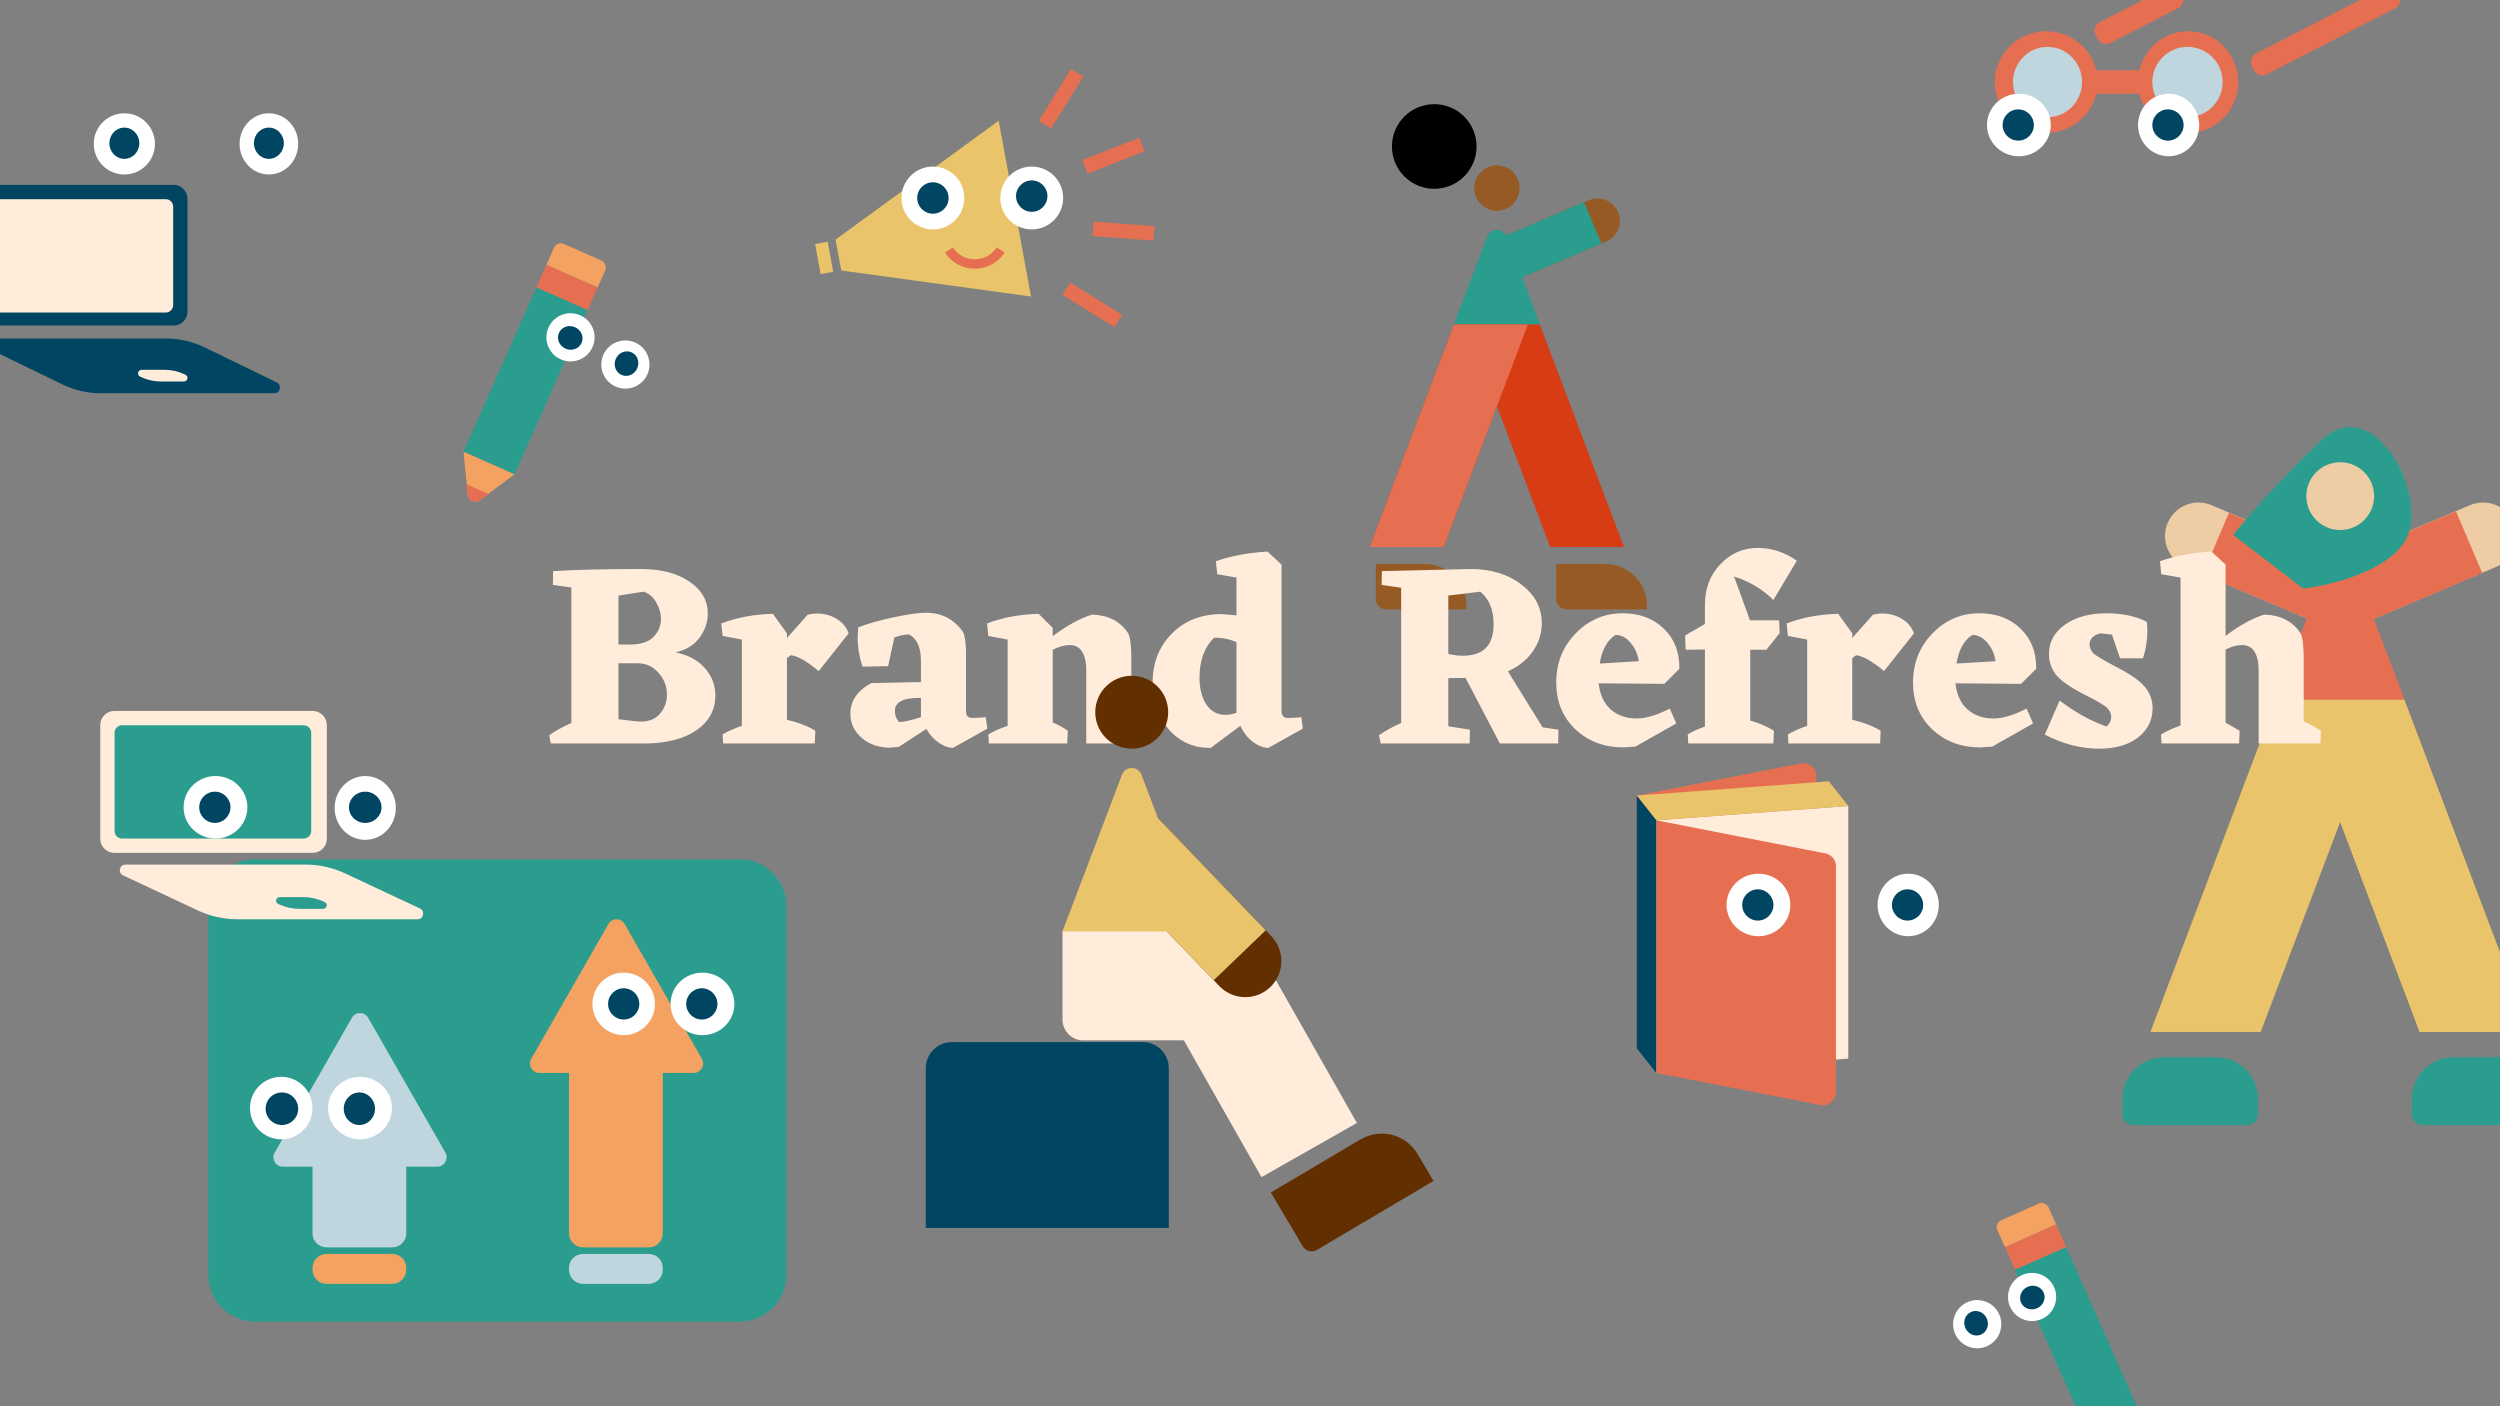 <svg width="1920" height="1080" viewBox="0 0 1920 1080" fill="none" xmlns="http://www.w3.org/2000/svg">
<rect x="0" y="0" width="1920" height="1080" fill="#808080" stroke="none"/>
<g clip-path="url(#clip0)">
<rect width="1920" height="1080" fill="none"/>
<path d="M359.293 380.06C359.734 384.504 364.777 386.743 368.369 384.091L377.786 377.138L395.287 364.218L355.988 346.765L359.293 380.06Z" fill="#F4A261"/>
<path d="M412 220.643L451.299 238.096L395.287 364.218L355.988 346.765L412 220.643Z" fill="#2A9D8F"/>
<path d="M419.712 203.279L459.011 220.732L451.299 238.096L412 220.643L419.712 203.279Z" fill="#E76F51"/>
<path d="M425.424 190.416C426.752 187.425 430.175 186.042 433.069 187.327L461.888 200.126C464.782 201.411 466.051 204.878 464.723 207.869L459.01 220.731L419.711 203.279L425.424 190.416Z" fill="#F4A261"/>
<path d="M359.141 380.164C359.707 384.435 364.845 386.717 368.393 384.273L375.39 379.453L358.025 371.742L359.141 380.164Z" fill="#E76F51"/>
<path d="M455.063 266.575C450.916 275.913 439.985 280.121 430.647 275.974C421.309 271.827 417.101 260.896 421.248 251.558C425.395 242.22 436.327 238.012 445.664 242.159C455.002 246.306 459.21 257.238 455.063 266.575Z" fill="white"/>
<path d="M446.634 263.379C444.617 267.922 439.094 269.878 434.299 267.749C429.504 265.619 427.252 260.21 429.27 255.668C431.287 251.125 436.81 249.169 441.605 251.298C446.4 253.428 448.652 258.837 446.634 263.379Z" fill="#004662"/>
<path d="M497.206 287.48C493.059 296.818 482.127 301.026 472.789 296.879C463.452 292.731 459.244 281.8 463.391 272.462C467.538 263.124 478.469 258.916 487.807 263.063C497.145 267.21 501.353 278.142 497.206 287.48Z" fill="white"/>
<path d="M489.387 282.913C487.257 287.708 481.848 289.96 477.306 287.942C472.763 285.925 470.807 280.402 472.936 275.607C475.066 270.812 480.475 268.56 485.017 270.578C489.56 272.595 491.516 278.118 489.387 282.913Z" fill="#004662"/>
<path d="M1586.79 957.643L1547.49 975.096L1603.5 1101.22L1642.8 1083.76L1586.79 957.643Z" fill="#2A9D8F"/>
<path d="M1579.08 940.278L1539.78 957.731L1547.49 975.096L1586.79 957.643L1579.08 940.278Z" fill="#E76F51"/>
<path d="M1573.37 927.416C1572.04 924.425 1568.62 923.042 1565.72 924.327L1536.9 937.126C1534.01 938.411 1532.74 941.878 1534.07 944.869L1539.78 957.731L1579.08 940.279L1573.37 927.416Z" fill="#F4A261"/>
<path d="M1543.73 1003.58C1547.87 1012.91 1558.81 1017.12 1568.14 1012.97C1577.48 1008.83 1581.69 997.896 1577.54 988.558C1573.4 979.22 1562.46 975.012 1553.13 979.159C1543.79 983.306 1539.58 994.238 1543.73 1003.58Z" fill="white"/>
<path d="M1552.16 1000.38C1554.17 1004.92 1559.7 1006.88 1564.49 1004.75C1569.29 1002.62 1571.54 997.21 1569.52 992.668C1567.5 988.125 1561.98 986.169 1557.19 988.298C1552.39 990.428 1550.14 995.837 1552.16 1000.38Z" fill="#004662"/>
<path d="M1501.59 1024.48C1505.73 1033.82 1516.66 1038.03 1526 1033.88C1535.34 1029.73 1539.55 1018.8 1535.4 1009.46C1531.25 1000.12 1520.32 995.917 1510.98 1000.06C1501.65 1004.21 1497.44 1015.14 1501.59 1024.48Z" fill="white"/>
<path d="M1509.4 1019.91C1511.53 1024.71 1516.94 1026.96 1521.49 1024.94C1526.03 1022.92 1527.98 1017.4 1525.85 1012.61C1523.73 1007.81 1518.32 1005.56 1513.77 1007.58C1509.23 1009.6 1507.27 1015.12 1509.4 1019.91Z" fill="#004662"/>
<path d="M160 695.931C160 676.087 176.096 660 195.951 660H568.049C587.904 660 604 676.087 604 695.931V979.069C604 998.913 587.904 1015 568.049 1015H195.951C176.096 1015 160 998.913 160 979.069V695.931Z" fill="#2A9D8F"/>
<path d="M240 896.8C240 890.835 244.835 886 250.8 886H301.2C307.165 886 312 890.835 312 896.8V947.2C312 953.165 307.165 958 301.2 958H250.8C244.835 958 240 953.165 240 947.2V896.8Z" fill="#C0D6DF"/>
<path d="M240 973.781C240 967.827 244.835 963 250.8 963H301.2C307.165 963 312 967.827 312 973.781V975.219C312 981.173 307.165 986 301.2 986H250.8C244.835 986 240 981.173 240 975.219V973.781Z" fill="#F4A261"/>
<path d="M270.287 781.615C273.048 776.795 279.952 776.795 282.713 781.615L342.028 885.155C344.789 889.975 341.338 896 335.815 896H217.185C211.662 896 208.211 889.975 210.972 885.155L270.287 781.615Z" fill="#C0D6DF"/>
<path d="M240 851C240 864.255 229.255 875 216 875C202.745 875 192 864.255 192 851C192 837.745 202.745 827 216 827C229.255 827 240 837.745 240 851Z" fill="white"/>
<path d="M229 851.5C229 858.404 223.404 864 216.5 864C209.596 864 204 858.404 204 851.5C204 844.596 209.596 839 216.5 839C223.404 839 229 844.596 229 851.5Z" fill="#004662"/>
<path d="M301 851C301 864.255 290.031 875 276.5 875C262.969 875 252 864.255 252 851C252 837.745 262.969 827 276.5 827C290.031 827 301 837.745 301 851Z" fill="white"/>
<path d="M288 851.5C288 858.404 282.627 864 276 864C269.373 864 264 858.404 264 851.5C264 844.596 269.373 839 276 839C282.627 839 288 844.596 288 851.5Z" fill="#004662"/>
<path d="M437 817.786C437 811.829 441.835 807 447.8 807H498.2C504.165 807 509 811.829 509 817.786V947.214C509 953.171 504.165 958 498.2 958H447.8C441.835 958 437 953.171 437 947.214V817.786Z" fill="#F4A261"/>
<path d="M437 973.781C437 967.827 441.835 963 447.8 963H498.2C504.165 963 509 967.827 509 973.781V975.219C509 981.173 504.165 986 498.2 986H447.8C441.835 986 437 981.173 437 975.219V973.781Z" fill="#C0D6DF"/>
<path d="M467.287 709.615C470.048 704.795 476.952 704.795 479.713 709.615L539.028 813.155C541.789 817.975 538.338 824 532.815 824H414.185C408.662 824 405.211 817.975 407.972 813.155L467.287 709.615Z" fill="#F4A261"/>
<path d="M503 771C503 784.255 492.255 795 479 795C465.745 795 455 784.255 455 771C455 757.745 465.745 747 479 747C492.255 747 503 757.745 503 771Z" fill="white"/>
<path d="M491 771C491 777.627 485.627 783 479 783C472.373 783 467 777.627 467 771C467 764.373 472.373 759 479 759C485.627 759 491 764.373 491 771Z" fill="#004662"/>
<path d="M564 771C564 784.255 553.031 795 539.5 795C525.969 795 515 784.255 515 771C515 757.745 525.969 747 539.5 747C553.031 747 564 757.745 564 771Z" fill="white"/>
<path d="M551 771C551 777.627 545.627 783 539 783C532.373 783 527 777.627 527 771C527 764.373 532.373 759 539 759C545.627 759 551 764.373 551 771Z" fill="#004662"/>
<path d="M1565 54.007H1690V72.007H1565V54.007Z" fill="#E76F51"/>
<path d="M1611 63.007C1611 84.546 1593.32 102.007 1571.5 102.007C1549.68 102.007 1532 84.546 1532 63.007C1532 41.468 1549.68 24.007 1571.5 24.007C1593.32 24.007 1611 41.468 1611 63.007Z" fill="#E76F51"/>
<path d="M1599 63.007C1599 77.918 1587.14 90.007 1572.5 90.007C1557.86 90.007 1546 77.918 1546 63.007C1546 48.095 1557.86 36.007 1572.5 36.007C1587.14 36.007 1599 48.095 1599 63.007Z" fill="#C0D6DF"/>
<path d="M1719 63.007C1719 84.546 1701.76 102.007 1680.5 102.007C1659.24 102.007 1642 84.546 1642 63.007C1642 41.468 1659.24 24.007 1680.5 24.007C1701.76 24.007 1719 41.468 1719 63.007Z" fill="#E76F51"/>
<path d="M1729.49 50.78C1727.67 47.25 1729.06 42.916 1732.59 41.099L1831.35 -9.711C1834.88 -11.527 1839.21 -10.138 1841.03 -6.608L1842.67 -3.412C1844.49 0.118 1843.1 4.452 1839.57 6.269L1740.81 57.079C1737.28 58.895 1732.95 57.506 1731.13 53.976L1729.49 50.78Z" fill="#E76F51"/>
<path d="M1609.44 26.74C1607.63 23.21 1609.02 18.876 1612.55 17.059L1664.58 -9.711C1668.11 -11.527 1672.44 -10.138 1674.26 -6.608L1675.9 -3.412C1677.72 0.118 1676.33 4.452 1672.8 6.268L1620.77 33.039C1617.24 34.855 1612.91 33.466 1611.09 29.936L1609.44 26.74Z" fill="#E76F51"/>
<path d="M1707 63.007C1707 77.918 1694.91 90.007 1680 90.007C1665.09 90.007 1653 77.918 1653 63.007C1653 48.095 1665.09 36.007 1680 36.007C1694.91 36.007 1707 48.095 1707 63.007Z" fill="#C0D6DF"/>
<path d="M1575 96.007C1575 109.261 1564.03 120.007 1550.5 120.007C1536.97 120.007 1526 109.261 1526 96.007C1526 82.752 1536.97 72.007 1550.5 72.007C1564.03 72.007 1575 82.752 1575 96.007Z" fill="white"/>
<path d="M1562 96.007C1562 102.634 1556.63 108.007 1550 108.007C1543.37 108.007 1538 102.634 1538 96.007C1538 89.379 1543.37 84.007 1550 84.007C1556.63 84.007 1562 89.379 1562 96.007Z" fill="#004662"/>
<path d="M1689 96.007C1689 109.261 1678.48 120.007 1665.5 120.007C1652.52 120.007 1642 109.261 1642 96.007C1642 82.752 1652.52 72.007 1665.5 72.007C1678.48 72.007 1689 82.752 1689 96.007Z" fill="white"/>
<path d="M1677 96.007C1677 102.634 1671.63 108.007 1665 108.007C1658.37 108.007 1653 102.634 1653 96.007C1653 89.379 1658.37 84.007 1665 84.007C1671.63 84.007 1677 89.379 1677 96.007Z" fill="#004662"/>
<path d="M1395 596.146C1395 589.853 1389.26 585.124 1383.08 586.332L1257 611V805L1395 778V596.146Z" fill="#E76F51"/>
<path d="M1419.5 619L1272 630V824L1419.5 813V619Z" fill="#FFECDB"/>
<path d="M1404.5 600L1257 611L1272 630L1419.5 619L1404.5 600Z" fill="#E9C46A"/>
<path d="M1272 630L1401.92 655.419C1406.61 656.337 1410 660.451 1410 665.233V838.854C1410 845.147 1404.26 849.876 1398.08 848.668L1272 824V630Z" fill="#E76F51"/>
<path d="M1257 611L1272 630V824L1257 805V611Z" fill="#004662"/>
<path d="M1375 695C1375 708.255 1364.03 719 1350.5 719C1336.97 719 1326 708.255 1326 695C1326 681.745 1336.97 671 1350.5 671C1364.03 671 1375 681.745 1375 695Z" fill="white"/>
<path d="M1362 695C1362 701.627 1356.63 707 1350 707C1343.37 707 1338 701.627 1338 695C1338 688.373 1343.37 683 1350 683C1356.63 683 1362 688.373 1362 695Z" fill="#004662"/>
<path d="M1489 695C1489 708.255 1478.48 719 1465.5 719C1452.52 719 1442 708.255 1442 695C1442 681.745 1452.52 671 1465.5 671C1478.48 671 1489 681.745 1489 695Z" fill="white"/>
<path d="M1477 695C1477 701.627 1471.63 707 1465 707C1458.37 707 1453 701.627 1453 695C1453 688.373 1458.37 683 1465 683C1471.63 683 1477 688.373 1477 695Z" fill="#004662"/>
<path d="M-24 152.759C-24 146.817 -19.327 142 -13.563 142H133.563C139.327 142 144 146.817 144 152.759V239.241C144 245.183 139.327 250 133.563 250H-13.563C-19.327 250 -24 245.183 -24 239.241V152.759Z" fill="#004662"/>
<path d="M-13 158.765C-13 155.581 -10.525 153 -7.471 153H127.471C130.525 153 133 155.581 133 158.765V234.235C133 237.419 130.525 240 127.471 240H-7.471C-10.525 240 -13 237.419 -13 234.235V158.765Z" fill="#FFECDB"/>
<path d="M157.132 266.783C147.935 262.315 137.91 260 127.761 260H-5.824C-10.287 260 -11.631 266.316 -7.587 268.28L47.868 295.217C57.065 299.685 67.09 302 77.239 302H210.824C215.287 302 216.631 295.684 212.587 293.72L157.132 266.783Z" fill="#004662"/>
<path d="M141.273 287.245C136.622 285.108 131.55 284 126.414 284H108.808C105.81 284 104.904 287.998 107.619 289.246L108.727 289.755C113.378 291.892 118.45 293 123.586 293H141.192C144.19 293 145.096 289.002 142.381 287.754L141.273 287.245Z" fill="#FFECDB"/>
<path d="M119 110.5C119 123.479 108.479 134 95.5 134C82.521 134 72 123.479 72 110.5C72 97.521 82.521 87 95.5 87C108.479 87 119 97.521 119 110.5Z" fill="white"/>
<path d="M107 110C107 116.627 101.851 122 95.5 122C89.149 122 84 116.627 84 110C84 103.373 89.149 98 95.5 98C101.851 98 107 103.373 107 110Z" fill="#004662"/>
<path d="M229 110.5C229 123.479 218.926 134 206.5 134C194.074 134 184 123.479 184 110.5C184 97.521 194.074 87 206.5 87C218.926 87 229 97.521 229 110.5Z" fill="white"/>
<path d="M218 110C218 116.627 212.851 122 206.5 122C200.149 122 195 116.627 195 110C195 103.373 200.149 98 206.5 98C212.851 98 218 103.373 218 110Z" fill="#004662"/>
<path d="M77 556.859C77 550.862 81.84 546 87.81 546H240.19C246.16 546 251 550.862 251 556.859V644.141C251 650.138 246.16 655 240.19 655H87.81C81.84 655 77 650.138 77 644.141V556.859Z" fill="#FFECDB"/>
<path d="M88 562.765C88 559.581 90.56 557 93.718 557H233.282C236.44 557 239 559.581 239 562.765V638.235C239 641.419 236.44 644 233.282 644H93.718C90.56 644 88 641.419 88 638.235V562.765Z" fill="#2A9D8F"/>
<path d="M265.075 670.783C255.55 666.315 245.169 664 234.66 664H96.324C91.703 664 90.311 670.316 94.499 672.28L151.925 699.217C161.45 703.685 171.831 706 182.34 706H320.676C325.297 706 326.689 699.684 322.501 697.72L265.075 670.783Z" fill="#FFECDB"/>
<path d="M248.201 692.245C243.428 690.108 238.222 689 232.951 689H214.882C211.805 689 210.875 692.998 213.662 694.246L214.799 694.755C219.572 696.892 224.778 698 230.049 698H248.118C251.195 698 252.125 694.002 249.338 692.754L248.201 692.245Z" fill="#2A9D8F"/>
<path d="M190 620C190 633.255 179.031 644 165.5 644C151.969 644 141 633.255 141 620C141 606.745 151.969 596 165.5 596C179.031 596 190 606.745 190 620Z" fill="white"/>
<path d="M177 620C177 626.627 171.627 632 165 632C158.373 632 153 626.627 153 620C153 613.373 158.373 608 165 608C171.627 608 177 613.373 177 620Z" fill="#004662"/>
<path d="M304 620.5C304 634.031 293.479 645 280.5 645C267.521 645 257 634.031 257 620.5C257 606.969 267.521 596 280.5 596C293.479 596 304 606.969 304 620.5Z" fill="white"/>
<path d="M293 620C293 626.627 287.404 632 280.5 632C273.596 632 268 626.627 268 620C268 613.373 273.596 608 280.5 608C287.404 608 293 613.373 293 620Z" fill="#004662"/>
<path d="M1148.31 184.28L1220.08 153.8C1228.83 150.082 1238.94 154.165 1242.66 162.92V162.92C1246.38 171.675 1242.3 181.786 1233.54 185.505L1161.77 215.985L1148.31 184.28Z" fill="#965B24"/>
<path d="M1148.31 184.276L1216.5 155.315L1229.96 187.019L1161.77 215.981L1148.31 184.276Z" fill="#2A9D8F"/>
<path d="M1132.19 144.433C1132.19 154.062 1140 161.867 1149.63 161.867C1159.26 161.867 1167.06 154.062 1167.06 144.433C1167.06 134.805 1159.26 127 1149.63 127C1140 127 1132.19 134.805 1132.19 144.433Z" fill="#965B24"/>
<path d="M1157.1 181.75C1154.49 174.873 1144.76 174.873 1142.15 181.75L1116.5 249.237H1182.75L1157.1 181.75Z" fill="#2A9D8F"/>
<path fill-rule="evenodd" clip-rule="evenodd" d="M1247.25 420.084L1182.61 249.238H1116.65L1052 420.084H1108.73L1149.63 311.998L1190.52 420.084H1247.25Z" fill="#D73C15"/>
<path fill-rule="evenodd" clip-rule="evenodd" d="M1108.73 420.085H1052L1116.65 249.238H1173.37L1108.73 420.085Z" fill="#E76F51"/>
<path d="M1056.57 433.133H1094.3C1111.97 433.133 1126.3 447.46 1126.3 465.133V468H1064.57C1060.15 468 1056.57 464.418 1056.57 460V433.133Z" fill="#965B24"/>
<path d="M1195.16 433.133H1232.89C1250.57 433.133 1264.89 447.46 1264.89 465.133V468H1203.16C1198.74 468 1195.16 464.418 1195.16 460V433.133Z" fill="#965B24"/>
<path d="M1134 112.5C1134 130.449 1119.45 145 1101.5 145C1083.55 145 1069 130.449 1069 112.5C1069 94.551 1083.55 80 1101.5 80C1119.45 80 1134 94.551 1134 112.5Z" fill="black"/>
<path d="M1798.35 430.403L1698.48 387.987C1685.41 382.437 1670.32 388.532 1664.77 401.601V401.601C1659.22 414.671 1665.31 429.765 1678.38 435.316L1778.25 477.732L1798.35 430.403Z" fill="#EECCA4"/>
<path d="M1799.25 430.94L1711.82 393.806L1691.72 441.135L1779.15 478.269L1799.25 430.94Z" fill="#E76F51"/>
<path d="M1797.09 430.403L1896.96 387.987C1910.03 382.437 1925.12 388.532 1930.67 401.601V401.601C1936.23 414.671 1930.13 429.765 1917.06 435.316L1817.19 477.732L1797.09 430.403Z" fill="#EECCA4"/>
<path d="M1796.19 430.94L1886.21 392.71L1906.31 440.039L1816.29 478.269L1796.19 430.94Z" fill="#E76F51"/>
<path d="M1789.8 427.033C1792.42 420.156 1802.15 420.156 1804.76 427.034L1846.73 537.477H1747.84L1789.8 427.033Z" fill="#E76F51"/>
<path fill-rule="evenodd" clip-rule="evenodd" d="M1651.54 792.519L1748.05 537.477H1846.52L1943.02 792.519H1858.33L1797.28 631.166L1736.23 792.519H1651.54Z" fill="#E9C46A"/>
<path fill-rule="evenodd" clip-rule="evenodd" d="M1858.34 792.519H1943.02L1846.52 537.478H1761.83L1858.34 792.519Z" fill="#E9C46A"/>
<path d="M1768.75 452L1715 410.754C1723.96 399.584 1749.93 369.509 1782.18 338.575C1822.49 299.907 1862.8 377.242 1849.36 410.754C1838.62 437.564 1791.14 449.422 1768.75 452Z" fill="#2A9D8F"/>
<path d="M1823.31 381.025C1823.31 395.398 1811.66 407.049 1797.28 407.049C1782.91 407.049 1771.26 395.398 1771.26 381.025C1771.26 366.652 1782.91 355 1797.28 355C1811.66 355 1823.31 366.652 1823.31 381.025Z" fill="#EECCA4"/>
<path d="M1956.41 843.998C1956.41 826.325 1942.09 811.998 1924.41 811.998H1884.31C1866.64 811.998 1852.31 826.325 1852.31 843.998V856.048C1852.31 860.466 1855.9 864.048 1860.31 864.048H1948.41C1952.83 864.048 1956.41 860.466 1956.41 856.048V843.998Z" fill="#2A9D8F"/>
<path d="M1734.1 843.998C1734.1 826.325 1719.77 811.998 1702.1 811.998H1662C1644.33 811.998 1630 826.325 1630 843.998V856.048C1630 860.466 1633.58 864.048 1638 864.048H1726.1C1730.52 864.048 1734.1 860.466 1734.1 856.048V843.998Z" fill="#2A9D8F"/>
<path d="M518.8 501C528.533 503 536.066 507.067 541.4 513.2C546.733 519.2 549.4 526.2 549.4 534.2C549.4 545.133 544.666 553.933 535.2 560.6C525.866 567.133 513.133 570.6 497 571H423L421.8 564.6C426.866 561.133 432.533 558 438.8 555.2V451.2L424.6 449.2L424.8 438.6C442.666 437.533 465.2 437 492.4 437C507.6 437 519.933 440.2 529.4 446.6C538.866 453 543.6 461.2 543.6 471.2C543.6 477.733 541.466 483.933 537.2 489.8C532.933 495.533 526.8 499.267 518.8 501ZM475 457.4V495H484C491.866 495 497.733 493.133 501.6 489.4C505.6 485.533 507.6 480.867 507.6 475.4C507.6 470.867 506.333 466.533 503.8 462.4C501.4 458.267 498.2 455.6 494.2 454.4L475 457.4ZM489 554L492 554.2C498.533 554.2 503.533 552.133 507 548C510.466 543.867 512.2 539 512.2 533.4C512.2 527.133 510.066 521.6 505.8 516.8C501.666 512 496.466 509.533 490.2 509.4H475V552.4L489 554Z" fill="#FFECDB"/>
<path d="M604.365 505.4V552.8C613.299 554.933 620.565 557.733 626.165 561.2L625.765 571H555.365L554.965 564C559.099 561.6 564.032 559.4 569.765 557.4V491.2L554.965 488.4L553.965 478.8C565.832 474.267 579.032 471.8 593.565 471.4L604.365 486.4V490L620.165 472.2C622.165 471.533 624.699 471.2 627.765 471.2C633.099 471.2 637.965 472.533 642.365 475.2C646.899 477.867 650.032 481.6 651.765 486.4L628.765 515.4C619.832 507.933 612.699 503.867 607.365 503.2L604.365 505.4Z" fill="#FFECDB"/>
<path d="M758.278 559.6L731.878 574.4C728.145 574.267 724.411 572.867 720.678 570.2C716.945 567.533 713.878 564.067 711.478 559.8L690.278 573.6L683.478 574.2C674.811 574.2 667.545 571.667 661.678 566.6C655.945 561.533 653.078 555.4 653.078 548.2C653.078 538.2 658.478 530.333 669.278 524.6L707.278 523.8V507.4C707.278 497.133 704.211 490.4 698.078 487.2C693.811 487.467 690.078 488.267 686.878 489.6L682.078 511.6L662.478 512C659.945 504.8 658.678 497.2 658.678 489.2L659.078 481.8C667.078 478.733 676.345 476.133 686.878 474C697.411 471.733 705.545 470.6 711.278 470.6C723.145 470.6 732.545 475.467 739.478 485.2C740.945 487.733 741.745 492.8 741.878 500.4V546.2C741.878 549.667 743.545 551.4 746.878 551.4L752.278 551.2L757.078 550.8L758.278 559.6ZM687.278 546C687.278 549.467 688.411 552.333 690.678 554.6C694.678 554.333 700.211 553.067 707.278 550.8V536C693.945 535.733 687.278 539.067 687.278 546Z" fill="#FFECDB"/>
<path d="M868.867 554.2C874.734 556.2 879.534 558.533 883.267 561.2L882.667 571H834.267V515.6C834.267 502.133 830 495.4 821.467 495.4C817.6 495.4 813.267 496.6 808.467 499V554.8C813.267 556.933 817.134 559.067 820.067 561.2L819.667 571H759.467L759.067 564C763.2 561.6 768.134 559.4 773.867 557.4V491.2L759.067 488.4L758.067 478.8C769.934 474.267 783.134 471.8 797.667 471.4L808.467 482.2V488.6C819.267 480.467 829.334 474.933 838.667 472C851.2 472.4 860.467 477.2 866.467 486.4C867.934 489.067 868.734 495.133 868.867 504.6V554.2Z" fill="#FFECDB"/>
<path d="M1000.62 559.6L974.015 574.4C970.015 574.267 966.015 572.667 962.015 569.6C958.015 566.533 954.882 562.467 952.615 557.4L929.815 574.4C916.882 574.533 906.215 569.867 897.815 560.4C889.415 550.8 885.215 538.733 885.215 524.2C885.215 509 890.149 496.467 900.015 486.6C909.882 476.6 922.682 471.6 938.415 471.6L949.615 472.6V443.6L934.815 441L933.815 431C945.015 427 958.215 424.533 973.415 423.6L984.215 433.6V546C984.215 549.6 985.882 551.4 989.215 551.4L994.415 551.2L999.415 550.8L1000.62 559.6ZM921.215 520.6C921.215 528.733 922.949 535.533 926.415 541C930.015 546.333 934.882 549 941.015 549C943.949 549 946.815 548.467 949.615 547.4V493.2C944.282 490.8 938.549 489.667 932.415 489.8C924.949 497 921.215 507.267 921.215 520.6Z" fill="#FFECDB"/>
<path d="M1196.9 560.4L1196.7 571H1151.9L1125.5 520.6L1112.3 520.8V557.8L1128.9 560.4L1128.7 571H1060.3L1059.1 564.6C1064.17 561.133 1069.84 558 1076.1 555.2V451.4L1061.1 449.2L1061.3 438.6L1129.1 437C1145.1 437 1158.24 441 1168.5 449C1178.9 456.867 1184.1 466.8 1184.1 478.8C1184.1 486.533 1181.77 493.733 1177.1 500.4C1172.44 506.933 1166.1 512 1158.1 515.6L1184.7 558.6L1196.9 560.4ZM1112.3 502.2C1116.04 503.133 1119.77 503.6 1123.5 503.6C1139.24 503.6 1147.1 495.533 1147.1 479.4C1147.1 468.467 1143.7 460.133 1136.9 454.4L1112.3 457.4V502.2Z" fill="#FFECDB"/>
<path d="M1278.18 525.2L1227.78 524.8C1228.71 533.467 1231.78 540.133 1236.98 544.8C1242.31 549.467 1248.98 551.8 1256.98 551.8C1264.04 551.8 1272.51 549.267 1282.38 544.2L1287.38 555.6L1255.98 573.4L1246.78 574C1231.98 574 1219.64 569.333 1209.78 560C1200.04 550.667 1195.18 538.733 1195.18 524.2C1195.18 509.4 1200.11 496.867 1209.98 486.6C1219.98 476.2 1232.04 471 1246.18 471C1259.11 471 1269.64 474.933 1277.78 482.8C1285.91 490.533 1289.91 500.8 1289.78 513.6L1278.18 525.2ZM1240.78 487.6C1234.38 491.6 1230.31 498.933 1228.58 509.6L1258.58 507.8C1257.78 502.333 1255.71 497.667 1252.38 493.8C1249.18 489.8 1245.31 487.733 1240.78 487.6Z" fill="#FFECDB"/>
<path d="M1344.18 499V553.4C1350.84 555.267 1356.91 557.867 1362.38 561.2L1361.98 571H1296.58L1296.18 564C1299.91 561.733 1304.31 559.733 1309.38 558V498.8L1294.58 499L1294.18 488L1309.38 479.2V464.4C1309.38 452 1313.31 441.667 1321.18 433.4C1329.04 425 1338.71 420.8 1350.18 420.8C1360.58 420.8 1370.51 424.067 1379.98 430.6L1361.98 460.8C1353.44 452.4 1343.38 446.4 1331.78 442.8L1343.98 476.4H1366.38L1366.78 486.2L1356.58 499H1344.18Z" fill="#FFECDB"/>
<path d="M1422.53 505.4V552.8C1431.46 554.933 1438.73 557.733 1444.33 561.2L1443.93 571H1373.53L1373.13 564C1377.26 561.6 1382.2 559.4 1387.93 557.4V491.2L1373.13 488.4L1372.13 478.8C1384 474.267 1397.2 471.8 1411.73 471.4L1422.53 486.4V490L1438.33 472.2C1440.33 471.533 1442.86 471.2 1445.93 471.2C1451.26 471.2 1456.13 472.533 1460.53 475.2C1465.06 477.867 1468.2 481.6 1469.93 486.4L1446.93 515.4C1438 507.933 1430.86 503.867 1425.53 503.2L1422.53 505.4Z" fill="#FFECDB"/>
<path d="M1552.2 525.2L1501.8 524.8C1502.73 533.467 1505.8 540.133 1511 544.8C1516.33 549.467 1523 551.8 1531 551.8C1538.07 551.8 1546.53 549.267 1556.4 544.2L1561.4 555.6L1530 573.4L1520.8 574C1506 574 1493.67 569.333 1483.8 560C1474.07 550.667 1469.2 538.733 1469.2 524.2C1469.2 509.4 1474.13 496.867 1484 486.6C1494 476.2 1506.07 471 1520.2 471C1533.13 471 1543.67 474.933 1551.8 482.8C1559.93 490.533 1563.93 500.8 1563.8 513.6L1552.2 525.2ZM1514.8 487.6C1508.4 491.6 1504.33 498.933 1502.6 509.6L1532.6 507.8C1531.8 502.333 1529.73 497.667 1526.4 493.8C1523.2 489.8 1519.33 487.733 1514.8 487.6Z" fill="#FFECDB"/>
<path d="M1604.8 494.8C1604.8 497.2 1605.67 499.4 1607.4 501.4C1609.13 503.267 1615.33 507 1626 512.6C1636.67 518.067 1643.87 523.2 1647.6 528C1651.33 532.667 1653.2 538 1653.2 544C1653.2 553.067 1649.47 560.533 1642 566.4C1634.53 572.133 1624.6 575 1612.2 575C1598.2 575 1584.27 571.4 1570.4 564.2L1581.8 538C1593.4 546.933 1605.4 553.6 1617.8 558C1620.2 555.867 1621.4 553.4 1621.4 550.6C1621.4 548.067 1620.4 545.8 1618.4 543.8C1616.53 541.8 1610.4 538.2 1600 533C1589.73 527.667 1582.73 522.733 1579 518.2C1575.4 513.533 1573.6 508.267 1573.6 502.4C1573.6 493.067 1577.67 485.533 1585.8 479.8C1594.07 473.933 1604.73 471 1617.8 471C1629.93 471 1640.27 473.2 1648.8 477.6L1649.2 484.6C1649.2 491.533 1648.07 498.533 1645.8 505.6H1628.2L1622 487.4L1612.8 486.4C1607.47 488 1604.8 490.8 1604.8 494.8Z" fill="#FFECDB"/>
<path d="M1769.25 554C1774.31 556.267 1778.71 558.667 1782.45 561.2L1782.05 571H1734.65V515.6C1734.65 502.133 1730.38 495.4 1721.85 495.4C1717.98 495.4 1713.78 496.533 1709.25 498.8V555L1720.05 561.2L1719.65 571H1660.05L1659.65 564C1664.58 561.2 1669.58 558.933 1674.65 557.2V443.6L1659.85 441L1658.85 431C1670.05 427 1683.25 424.533 1698.45 423.6L1709.25 433.6V488.4C1719.91 480.267 1729.85 474.8 1739.05 472C1751.58 472.4 1760.85 477.2 1766.85 486.4C1768.31 489.067 1769.11 495.133 1769.25 504.6V554Z" fill="#FFECDB"/>
<path d="M976.025 915.804L1044.88 875.062C1060.09 866.062 1079.71 871.096 1088.71 886.306L1100.94 906.962L1011.43 959.926C1007.63 962.176 1002.72 960.918 1000.47 957.115L976.025 915.804Z" fill="#622F00"/>
<path d="M831.921 799C823.128 799 816 791.859 816 783.05V715H958V799H831.921Z" fill="#FFECDB"/>
<path d="M711 943.028H897.63V820.326C897.63 809.28 888.675 800.326 877.63 800.326H731C719.954 800.326 711 809.28 711 820.326V943.028Z" fill="#004662"/>
<path d="M884.96 756.301L958.239 714.705L1042.1 862.446L968.822 904.042L884.96 756.301Z" fill="#FFECDB"/>
<path d="M889.657 628.646L976.375 718.998C986.954 730.021 986.595 747.532 975.572 758.111V758.111C964.55 768.69 947.039 768.33 936.46 757.308L849.742 666.955L889.657 628.646Z" fill="#622F00"/>
<path fill-rule="evenodd" clip-rule="evenodd" d="M972.059 714.5L889.662 628.649L889.49 628.815L876.644 595.009C874.031 588.132 864.301 588.132 861.688 595.009L815.964 715.334L896.176 715.334L932.144 752.809L972.059 714.5Z" fill="#E9C46A"/>
<path d="M841.165 547.001C841.165 562.465 853.702 575.002 869.166 575.002C884.631 575.002 897.167 562.465 897.167 547.001C897.167 531.536 884.631 519 869.166 519C853.702 519 841.165 531.536 841.165 547.001Z" fill="#622F00"/>
<path d="M797.725 92.868L822.515 53L831.968 58.878L807.178 98.746L797.725 92.868Z" fill="#E76F51"/>
<path d="M839.856 170.182L886.67 173.713L885.833 184.813L839.019 181.282L839.856 170.182Z" fill="#E76F51"/>
<path d="M831.237 122.967L874.946 105.834L879.009 116.198L835.3 133.331L831.237 122.967Z" fill="#E76F51"/>
<path d="M821.938 217.025L861.797 241.828L855.916 251.28L816.056 226.476L821.938 217.025Z" fill="#E76F51"/>
<path d="M646.081 207.746L641.715 184.006L766.988 92.705L791.822 227.725L646.081 207.746Z" fill="#E9C46A"/>
<path fill-rule="evenodd" clip-rule="evenodd" d="M771.568 193.949C760.809 210.405 736.424 210.601 725.78 193.915L731.885 190.021C739.631 202.165 757.554 202.152 765.508 189.987L771.568 193.949Z" fill="#E76F51"/>
<path d="M626 187.404L635.656 185.628L639.902 208.718L630.246 210.494L626 187.404Z" fill="#E9C46A"/>
<path d="M740.592 152.059C740.592 165.386 729.788 176.19 716.461 176.19C703.134 176.19 692.33 165.386 692.33 152.059C692.33 138.731 703.134 127.927 716.461 127.927C729.788 127.927 740.592 138.731 740.592 152.059Z" fill="white"/>
<path d="M728.527 152.059C728.527 158.722 723.125 164.124 716.461 164.124C709.797 164.124 704.396 158.722 704.396 152.059C704.396 145.395 709.797 139.993 716.461 139.993C723.125 139.993 728.527 145.395 728.527 152.059Z" fill="#004662"/>
<path d="M816.502 152.059C816.502 165.386 805.699 176.19 792.371 176.19C779.044 176.19 768.24 165.386 768.24 152.059C768.24 138.731 779.044 127.927 792.371 127.927C805.699 127.927 816.502 138.731 816.502 152.059Z" fill="white"/>
<path d="M804.438 150.611C804.438 157.274 799.036 162.676 792.372 162.676C785.709 162.676 780.307 157.274 780.307 150.611C780.307 143.947 785.709 138.545 792.372 138.545C799.036 138.545 804.438 143.947 804.438 150.611Z" fill="#004662"/>
</g>
<defs>
<clipPath id="clip0">
<rect width="1920" height="1080" fill="white"/>
</clipPath>
</defs>
</svg>
